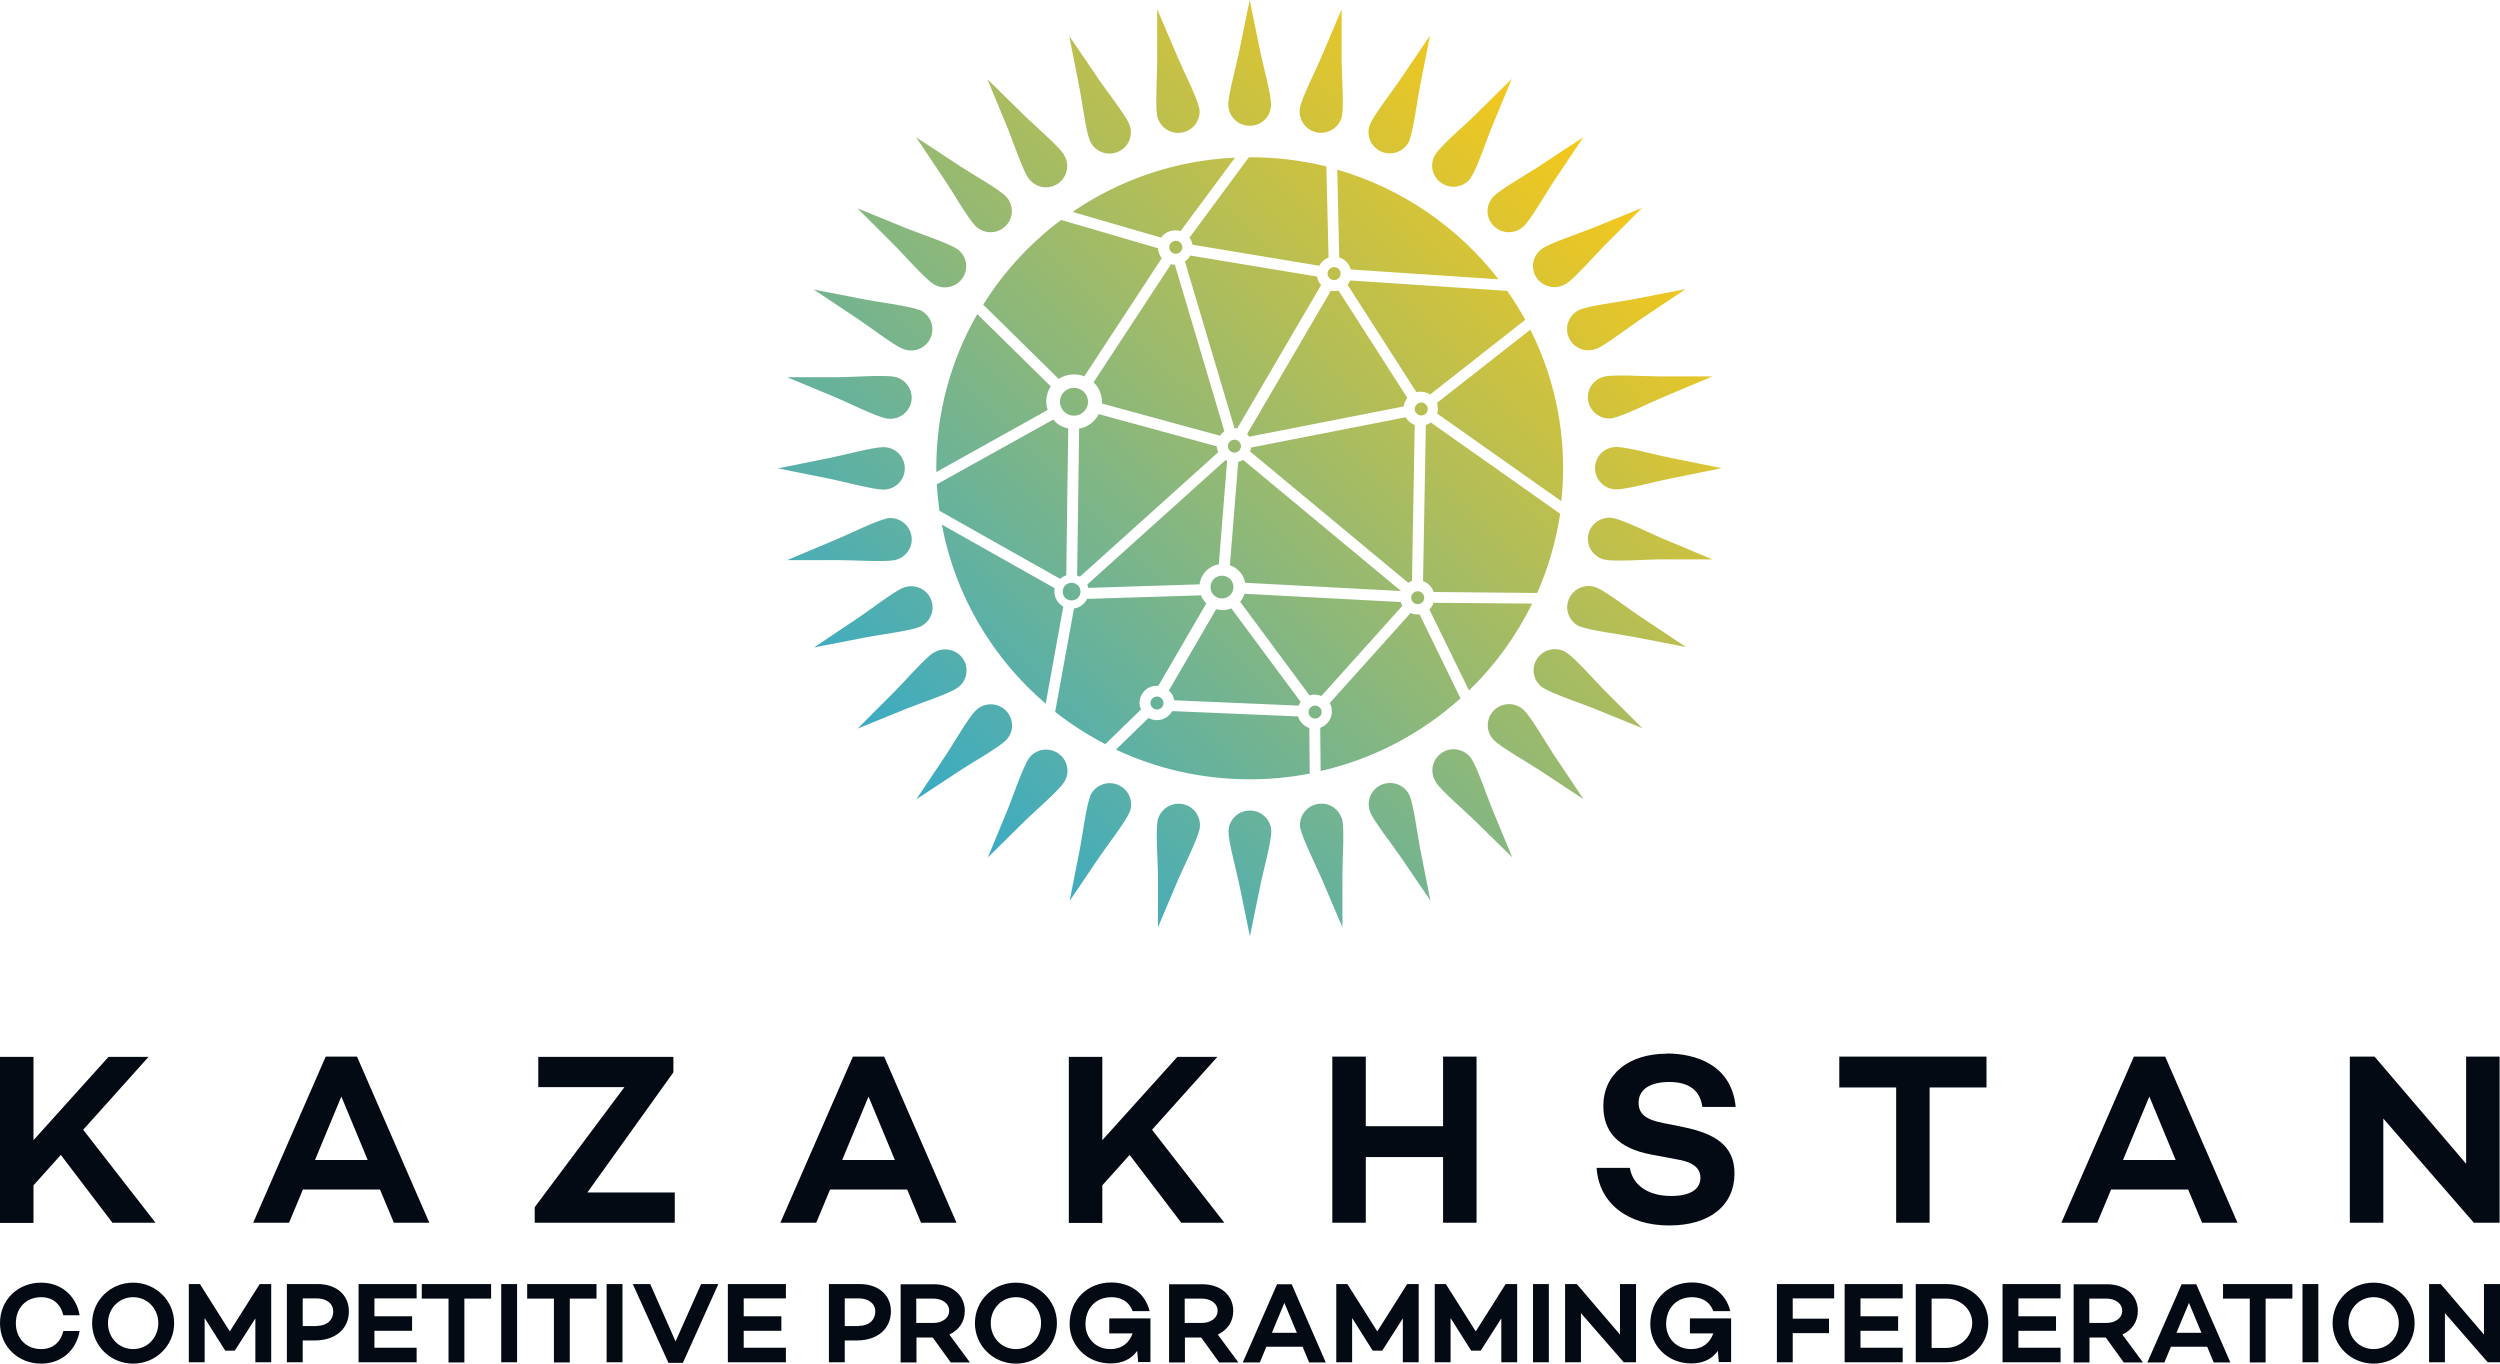 <svg width="132" height="72" viewBox="0 0 132 72" fill="none" xmlns="http://www.w3.org/2000/svg">
<path fill-rule="evenodd" clip-rule="evenodd" d="M65.995 8.302C67.386 8.302 68.736 8.468 70.033 8.79L70.148 13.605C69.938 13.678 69.76 13.833 69.656 14.031L62.961 12.92C62.94 12.785 62.888 12.65 62.804 12.547L65.942 8.302C65.942 8.302 65.974 8.302 65.995 8.302ZM62.083 12.713C62.271 12.713 62.428 12.868 62.428 13.055C62.428 13.242 62.271 13.398 62.083 13.398C61.894 13.398 61.737 13.242 61.737 13.055C61.737 12.868 61.894 12.713 62.083 12.713ZM70.44 14.103C70.629 14.103 70.786 14.259 70.786 14.446C70.786 14.633 70.629 14.788 70.44 14.788C70.252 14.788 70.095 14.633 70.095 14.446C70.095 14.259 70.252 14.103 70.44 14.103ZM65.179 23.215C65.367 23.215 65.524 23.37 65.524 23.557C65.524 23.744 65.367 23.9 65.179 23.9C64.991 23.9 64.834 23.744 64.834 23.557C64.834 23.37 64.991 23.215 65.179 23.215ZM75.043 21.253C75.231 21.253 75.388 21.409 75.388 21.596C75.388 21.783 75.231 21.938 75.043 21.938C74.855 21.938 74.698 21.783 74.698 21.596C74.698 21.409 74.855 21.253 75.043 21.253ZM74.855 31.216C75.043 31.216 75.2 31.372 75.2 31.558C75.2 31.745 75.043 31.901 74.855 31.901C74.666 31.901 74.51 31.745 74.51 31.558C74.51 31.372 74.666 31.216 74.855 31.216ZM69.436 37.256C69.625 37.256 69.782 37.411 69.782 37.598C69.782 37.785 69.625 37.941 69.436 37.941C69.248 37.941 69.091 37.785 69.091 37.598C69.091 37.411 69.248 37.256 69.436 37.256ZM61.089 36.778C61.277 36.778 61.434 36.934 61.434 37.121C61.434 37.308 61.277 37.463 61.089 37.463C60.901 37.463 60.744 37.308 60.744 37.121C60.744 36.934 60.901 36.778 61.089 36.778ZM64.52 30.396C64.855 30.396 65.127 30.666 65.127 30.998C65.127 31.33 64.855 31.6 64.52 31.6C64.185 31.6 63.913 31.33 63.913 30.998C63.913 30.666 64.185 30.396 64.52 30.396ZM56.58 30.77C56.842 30.77 57.051 30.977 57.051 31.237C57.051 31.496 56.842 31.704 56.58 31.704C56.319 31.704 56.11 31.496 56.11 31.237C56.11 30.977 56.319 30.77 56.58 30.77ZM56.706 20.475C57.114 20.475 57.449 20.807 57.449 21.212C57.449 21.617 57.114 21.949 56.706 21.949C56.298 21.949 55.963 21.617 55.963 21.212C55.963 20.807 56.298 20.475 56.706 20.475ZM85.347 25.84C84.719 25.84 84.217 25.342 84.217 24.72C84.217 24.097 84.719 23.599 85.347 23.599C85.891 23.599 87.501 24.035 88.129 24.159L90.912 24.72L88.129 25.28C87.501 25.404 85.891 25.84 85.347 25.84ZM85.19 22.073C84.583 22.198 83.987 21.803 83.861 21.191C83.736 20.589 84.133 19.998 84.75 19.873C85.284 19.769 86.947 19.873 87.585 19.873H90.42L87.805 20.973C87.209 21.222 85.713 21.959 85.19 22.063V22.073ZM84.3 18.41C83.725 18.649 83.066 18.379 82.826 17.808C82.585 17.237 82.857 16.584 83.432 16.345C83.934 16.137 85.587 15.93 86.215 15.805L88.997 15.265L86.644 16.843C86.11 17.196 84.792 18.213 84.29 18.42L84.3 18.41ZM82.7 14.985C83.15 14.684 84.248 13.439 84.698 12.982L86.696 10.979L84.07 12.048C83.474 12.287 81.895 12.816 81.445 13.117C80.932 13.46 80.786 14.155 81.131 14.664C81.476 15.172 82.177 15.317 82.69 14.975L82.7 14.985ZM80.462 11.934C80.022 12.37 79.311 12.37 78.872 11.934C78.432 11.498 78.432 10.793 78.872 10.357C79.259 9.973 80.702 9.153 81.236 8.8L83.6 7.244L82.031 9.589C81.675 10.118 80.849 11.561 80.462 11.934ZM77.669 9.371C77.972 8.925 78.505 7.358 78.746 6.766L79.823 4.161L77.815 6.144C77.355 6.59 76.1 7.679 75.807 8.126C75.461 8.634 75.597 9.329 76.121 9.672C76.633 10.014 77.334 9.88 77.679 9.361L77.669 9.371ZM74.426 7.41C74.185 7.98 73.526 8.25 72.951 8.012C72.376 7.773 72.104 7.119 72.344 6.548C72.553 6.05 73.568 4.743 73.924 4.213L75.503 1.878L74.959 4.639C74.834 5.261 74.625 6.912 74.415 7.399L74.426 7.41ZM70.859 6.112C70.733 6.714 70.148 7.109 69.53 6.995C68.924 6.87 68.526 6.289 68.641 5.677C68.746 5.147 69.489 3.663 69.74 3.082L70.838 0.488V3.3C70.848 3.943 70.963 5.594 70.859 6.112ZM64.865 43.918C64.865 43.295 65.367 42.797 65.995 42.797C66.622 42.797 67.125 43.295 67.125 43.918C67.125 44.458 66.685 46.056 66.56 46.679L65.995 49.439L65.43 46.679C65.305 46.056 64.865 44.458 64.865 43.918ZM68.662 43.773C68.537 43.171 68.934 42.579 69.551 42.455C70.158 42.33 70.754 42.725 70.88 43.337C70.984 43.866 70.88 45.516 70.88 46.149V48.962L69.771 46.367C69.52 45.776 68.777 44.292 68.673 43.773H68.662ZM72.355 42.891C72.114 42.32 72.386 41.666 72.961 41.428C73.537 41.189 74.196 41.459 74.436 42.029C74.646 42.528 74.855 44.167 74.98 44.79L75.524 47.55L73.934 45.215C73.579 44.686 72.553 43.379 72.344 42.88L72.355 42.891ZM75.807 41.303C76.11 41.749 77.365 42.839 77.826 43.285L79.844 45.267L78.767 42.662C78.526 42.071 77.993 40.504 77.69 40.058C77.344 39.549 76.644 39.404 76.131 39.746C75.618 40.089 75.472 40.784 75.817 41.293L75.807 41.303ZM78.882 39.082C78.443 38.646 78.443 37.941 78.882 37.505C79.321 37.069 80.033 37.069 80.472 37.505C80.859 37.889 81.686 39.321 82.041 39.85L83.61 42.195L81.246 40.639C80.713 40.286 79.259 39.466 78.882 39.082ZM81.466 36.311C81.916 36.612 83.495 37.142 84.091 37.38L86.717 38.449L84.719 36.457C84.269 36 83.171 34.755 82.721 34.464C82.209 34.122 81.508 34.257 81.162 34.775C80.817 35.284 80.953 35.979 81.476 36.322L81.466 36.311ZM83.443 33.094C82.868 32.856 82.596 32.202 82.836 31.631C83.077 31.06 83.736 30.79 84.311 31.029C84.813 31.237 86.131 32.243 86.665 32.596L89.018 34.163L86.236 33.623C85.608 33.499 83.945 33.291 83.453 33.084L83.443 33.094ZM84.75 29.555C84.144 29.431 83.746 28.85 83.861 28.238C83.987 27.636 84.573 27.241 85.19 27.355C85.723 27.459 87.219 28.196 87.805 28.445L90.42 29.535H87.585C86.936 29.545 85.273 29.659 84.75 29.555ZM46.643 23.609C47.271 23.609 47.773 24.107 47.773 24.73C47.773 25.353 47.271 25.851 46.643 25.851C46.099 25.851 44.488 25.415 43.861 25.29L41.078 24.73L43.861 24.169C44.488 24.045 46.099 23.609 46.643 23.609ZM46.789 27.376C47.396 27.252 47.992 27.646 48.118 28.258C48.243 28.86 47.846 29.452 47.229 29.576C46.695 29.68 45.032 29.576 44.394 29.576H41.559L44.174 28.476C44.771 28.227 46.266 27.49 46.789 27.387V27.376ZM47.679 31.04C48.254 30.801 48.913 31.071 49.154 31.641C49.394 32.212 49.122 32.866 48.547 33.105C48.045 33.312 46.392 33.52 45.764 33.644L42.982 34.184L45.336 32.606C45.869 32.254 47.187 31.237 47.689 31.029L47.679 31.04ZM49.279 34.464C48.829 34.765 47.731 36.01 47.281 36.467L45.283 38.47L47.909 37.401C48.505 37.162 50.085 36.633 50.534 36.332C51.047 35.99 51.193 35.294 50.848 34.786C50.503 34.277 49.802 34.132 49.289 34.474L49.279 34.464ZM51.518 37.515C51.957 37.079 52.668 37.079 53.108 37.515C53.547 37.951 53.547 38.657 53.108 39.093C52.721 39.477 51.277 40.296 50.743 40.649L48.38 42.206L49.949 39.861C50.304 39.331 51.131 37.889 51.518 37.515ZM54.311 40.068C54.007 40.514 53.474 42.081 53.233 42.673L52.156 45.278L54.164 43.295C54.624 42.849 55.88 41.76 56.173 41.313C56.518 40.805 56.382 40.109 55.859 39.767C55.346 39.425 54.645 39.559 54.3 40.078L54.311 40.068ZM57.553 42.04C57.794 41.469 58.453 41.199 59.028 41.438C59.604 41.677 59.876 42.33 59.635 42.901C59.426 43.399 58.411 44.707 58.055 45.236L56.476 47.571L57.02 44.811C57.145 44.188 57.355 42.538 57.564 42.05L57.553 42.04ZM61.12 43.337C61.246 42.735 61.832 42.341 62.449 42.455C63.056 42.579 63.453 43.161 63.338 43.773C63.233 44.302 62.491 45.786 62.239 46.367L61.141 48.962V46.149C61.131 45.506 61.016 43.856 61.12 43.337ZM67.114 5.521C67.114 6.144 66.612 6.642 65.984 6.642C65.357 6.642 64.855 6.144 64.855 5.521C64.855 4.981 65.294 3.383 65.419 2.76L65.984 0L66.549 2.76C66.675 3.383 67.114 4.981 67.114 5.521ZM63.317 5.677C63.443 6.278 63.045 6.87 62.428 6.995C61.821 7.119 61.225 6.725 61.099 6.112C60.995 5.583 61.099 3.933 61.099 3.3V0.488L62.208 3.082C62.459 3.674 63.202 5.158 63.306 5.677H63.317ZM59.624 6.559C59.865 7.129 59.593 7.783 59.018 8.022C58.442 8.261 57.783 7.991 57.543 7.42C57.334 6.922 57.124 5.282 56.999 4.66L56.455 1.899L58.045 4.234C58.401 4.763 59.426 6.071 59.635 6.569L59.624 6.559ZM56.173 8.146C55.869 7.7 54.614 6.611 54.154 6.164L52.135 4.182L53.212 6.787C53.453 7.378 53.986 8.946 54.29 9.392C54.635 9.9 55.336 10.046 55.848 9.703C56.361 9.361 56.507 8.665 56.162 8.157L56.173 8.146ZM53.097 10.357C53.536 10.793 53.536 11.498 53.097 11.934C52.658 12.37 51.947 12.37 51.507 11.934C51.12 11.55 50.294 10.118 49.938 9.589L48.369 7.244L50.733 8.8C51.267 9.153 52.721 9.973 53.097 10.357ZM50.524 13.138C50.074 12.837 48.495 12.308 47.898 12.069L45.273 11L47.271 12.993C47.721 13.449 48.819 14.695 49.269 14.985C49.781 15.328 50.482 15.193 50.827 14.674C51.172 14.165 51.036 13.47 50.513 13.128L50.524 13.138ZM48.536 16.355C49.112 16.594 49.384 17.248 49.143 17.818C48.903 18.389 48.244 18.659 47.668 18.42C47.166 18.213 45.848 17.206 45.315 16.853L42.961 15.286L45.743 15.826C46.371 15.95 48.034 16.158 48.526 16.366L48.536 16.355ZM47.229 19.894C47.836 20.018 48.233 20.6 48.118 21.212C47.992 21.814 47.407 22.208 46.789 22.094C46.256 21.99 44.76 21.253 44.174 21.004L41.559 19.915H44.394C45.043 19.904 46.706 19.79 47.229 19.894ZM69.761 15.058C69.646 14.933 69.572 14.778 69.541 14.601L62.846 13.491C62.783 13.616 62.679 13.73 62.564 13.802L65.179 22.602C65.179 22.602 65.273 22.602 65.325 22.623L69.75 15.058H69.761ZM65.629 24.284C65.555 24.335 65.461 24.367 65.378 24.387L64.938 29.846C65.346 29.981 65.671 30.334 65.744 30.77L73.976 31.206L65.639 24.284H65.629ZM63.704 31.87C63.578 31.745 63.474 31.6 63.411 31.434L57.396 31.621C57.271 31.89 57.009 32.088 56.706 32.129L55.712 37.588C56.539 38.231 57.417 38.802 58.359 39.29L60.242 37.463C60.2 37.359 60.168 37.235 60.168 37.11C60.168 36.612 60.576 36.208 61.078 36.208C61.11 36.208 61.131 36.208 61.162 36.208L63.694 31.859L63.704 31.87ZM57.47 31.04L63.338 30.853C63.401 30.313 63.819 29.888 64.353 29.794L64.792 24.335C64.792 24.335 64.74 24.304 64.708 24.294L57.407 30.863C57.428 30.915 57.449 30.967 57.459 31.029L57.47 31.04ZM55.974 30.562L49.603 26.971C49.541 26.505 49.488 26.038 49.467 25.57L55.608 22.156C55.806 22.395 56.089 22.561 56.403 22.623L56.298 30.375C56.173 30.417 56.068 30.479 55.974 30.562ZM58.014 21.866C57.815 22.26 57.438 22.551 56.978 22.634L56.873 30.386C56.873 30.386 56.968 30.427 57.02 30.448L64.321 23.879C64.279 23.785 64.248 23.682 64.248 23.568L58.014 21.866ZM55.901 20.008C56.131 19.852 56.413 19.769 56.716 19.769C56.905 19.769 57.083 19.8 57.25 19.873L61.34 13.636C61.225 13.491 61.152 13.304 61.141 13.107L56.026 11.613C54.394 12.837 52.992 14.352 51.915 16.085L55.901 20.008ZM62.02 13.979C61.957 13.979 61.884 13.968 61.831 13.947L57.742 20.184C58.014 20.444 58.181 20.817 58.181 21.212C58.181 21.243 58.181 21.274 58.181 21.305L64.415 23.007C64.478 22.914 64.562 22.831 64.645 22.768L62.03 13.968L62.02 13.979ZM71.298 14.809L79.583 15.359C79.928 15.847 80.242 16.366 80.535 16.884L75.514 20.828C75.367 20.735 75.2 20.683 75.012 20.683C74.939 20.683 74.865 20.683 74.792 20.714L71.152 15.037C71.204 14.975 71.256 14.892 71.288 14.819L71.298 14.809ZM74.112 21.461L65.953 23.059C65.922 23.007 65.89 22.955 65.848 22.914L70.273 15.348C70.336 15.359 70.388 15.369 70.451 15.369C70.524 15.369 70.597 15.369 70.671 15.338L74.311 21.015C74.206 21.139 74.133 21.295 74.112 21.461ZM75.545 22.312C75.461 22.364 75.378 22.416 75.284 22.447L75.137 30.687C75.399 30.78 75.608 30.988 75.702 31.257L81.162 31.309C81.748 29.991 82.156 28.59 82.376 27.127L75.556 22.312H75.545ZM74.353 30.77L66.005 23.837C66.037 23.775 66.047 23.703 66.058 23.63L74.217 22.032C74.321 22.218 74.499 22.364 74.698 22.436L74.551 30.676C74.478 30.697 74.415 30.728 74.353 30.77ZM74.949 32.441C74.949 32.441 74.876 32.441 74.834 32.441C74.708 32.441 74.583 32.42 74.478 32.368L70.21 37.121C70.284 37.256 70.325 37.411 70.325 37.567C70.325 37.961 70.064 38.304 69.708 38.428L69.729 40.711C72.533 40.068 75.064 38.719 77.114 36.872L74.949 32.43V32.441ZM68.568 37.256L61.999 36.975C61.968 36.768 61.863 36.592 61.717 36.457L64.217 32.16C64.321 32.191 64.436 32.212 64.551 32.212C64.719 32.212 64.876 32.181 65.012 32.119L68.673 37.059C68.631 37.121 68.6 37.183 68.568 37.256ZM65.712 31.351L73.955 31.787C73.976 31.859 74.007 31.932 74.039 31.994L69.771 36.747C69.666 36.706 69.541 36.675 69.415 36.675C69.321 36.675 69.227 36.685 69.143 36.716L65.482 31.776C65.587 31.652 65.66 31.506 65.712 31.351ZM69.154 40.846L69.133 38.439C68.85 38.345 68.62 38.117 68.537 37.827L61.894 37.546C61.737 37.827 61.434 38.024 61.089 38.024C60.922 38.024 60.775 37.982 60.639 37.91L58.924 39.58C61.068 40.587 63.463 41.147 65.995 41.147C67.072 41.147 68.129 41.044 69.154 40.846ZM55.21 37.173L56.141 32.025C55.859 31.87 55.67 31.569 55.67 31.237C55.67 31.174 55.67 31.122 55.691 31.06L49.729 27.698C50.43 31.455 52.417 34.765 55.221 37.162L55.21 37.173ZM49.447 24.917L55.315 21.648C55.273 21.513 55.242 21.357 55.242 21.201C55.242 20.911 55.325 20.631 55.482 20.402L51.601 16.584C50.221 18.981 49.436 21.752 49.436 24.709C49.436 24.771 49.436 24.844 49.436 24.906L49.447 24.917ZM56.622 11.187L61.309 12.547C61.476 12.308 61.748 12.163 62.062 12.163C62.156 12.163 62.25 12.173 62.334 12.204L65.21 8.323C62.03 8.468 59.091 9.506 56.633 11.187H56.622ZM70.608 8.956L70.712 13.595C71.016 13.688 71.246 13.927 71.319 14.228L79.123 14.747C76.999 12.007 74.028 9.942 70.597 8.956H70.608ZM80.807 17.403L75.87 21.274C75.901 21.367 75.922 21.471 75.922 21.575C75.922 21.669 75.911 21.752 75.88 21.834L82.439 26.463C82.501 25.892 82.533 25.301 82.533 24.709C82.533 22.084 81.905 19.593 80.796 17.393L80.807 17.403ZM80.891 31.88C80.054 33.592 78.924 35.139 77.564 36.457L75.472 32.181C75.566 32.088 75.65 31.963 75.692 31.828L80.891 31.87V31.88Z" fill="url(#paint0_linear_217_1692)"/>
<path fill-rule="evenodd" clip-rule="evenodd" d="M5.952 64.559H8.211L4.393 59.651L7.845 55.801H5.732L1.768 60.201V55.801H0V64.57H1.768V62.587L3.211 60.979L5.952 64.58V64.559ZM20.785 64.559H22.668L18.85 55.79H17.197L13.368 64.559H15.262L15.994 62.806H20.063L20.795 64.559H20.785ZM16.632 61.249L18.023 57.897L19.415 61.249H16.632ZM31.015 62.961L35.555 56.62V55.801H28.421V57.399H32.971L28.233 63.739V64.559H35.628V62.961H31.026H31.015ZM48.62 64.559H50.503L46.685 55.79H45.032L41.204 64.559H43.097L43.829 62.806H47.898L48.63 64.559H48.62ZM44.467 61.249L45.858 57.897L47.25 61.249H44.467ZM62.386 64.559H64.645L60.827 59.651L64.279 55.801H62.166L58.202 60.201V55.801H56.434V64.57H58.202V62.587L59.645 60.979L62.386 64.58V64.559ZM76.194 55.79V59.464H72.114V55.79H70.346V64.559H72.114V61.093H76.194V64.559H77.962V55.79H76.194ZM88.014 55.635C85.995 55.635 84.656 56.714 84.656 58.395C84.656 59.744 85.42 60.626 87.177 60.958L88.61 61.228C89.562 61.394 89.782 61.799 89.782 62.183C89.782 62.806 89.227 63.148 88.244 63.148C87.02 63.148 86.204 62.577 86.058 61.664H84.3C84.426 63.542 85.953 64.705 88.129 64.705C90.305 64.705 91.581 63.625 91.581 61.955C91.581 60.512 90.598 59.858 88.861 59.505L87.826 59.298C86.978 59.132 86.518 58.862 86.518 58.229C86.518 57.502 87.156 57.129 88.129 57.129C89.248 57.129 89.771 57.627 89.886 58.447H91.644C91.434 56.205 89.499 55.624 88.004 55.624L88.014 55.635ZM104.887 55.79H97.114V57.419H100.117V64.559H101.884V57.419H104.887V55.79ZM116.257 64.559H118.14L114.322 55.79H112.669L108.841 64.559H110.734L111.466 62.806H115.535L116.268 64.559H116.257ZM112.094 61.249L113.485 57.897L114.876 61.249H112.094ZM130.211 55.79V61.446L125.378 55.79H124.071V64.559H125.839V59.059L130.619 64.559H131.979V55.79H130.211Z" fill="#040A13"/>
<path fill-rule="evenodd" clip-rule="evenodd" d="M2.165 71.232C1.402 71.232 0.837 70.682 0.837 69.862C0.837 69.042 1.402 68.492 2.165 68.492C2.782 68.492 3.19 68.835 3.347 69.447H4.205C4.017 68.399 3.222 67.724 2.165 67.724C0.962 67.724 0 68.617 0 69.862C0 71.108 0.973 72 2.165 72C3.222 72 4.017 71.326 4.205 70.277H3.347C3.19 70.89 2.782 71.232 2.165 71.232ZM7.029 67.724C5.826 67.724 4.864 68.669 4.864 69.862C4.864 71.056 5.837 72 7.029 72C8.222 72 9.195 71.056 9.195 69.862C9.195 68.669 8.222 67.724 7.029 67.724ZM7.029 71.232C6.266 71.232 5.701 70.62 5.701 69.862C5.701 69.105 6.266 68.492 7.029 68.492C7.793 68.492 8.358 69.105 8.358 69.862C8.358 70.62 7.793 71.232 7.029 71.232ZM14.299 67.797H13.714L12.134 70.298L10.555 67.797H9.969V71.927H10.806V69.592L11.893 71.315H12.396L13.483 69.613V71.927H14.32V67.797H14.299ZM16.758 67.797H15.147V71.927H15.983V70.775H16.632C17.709 70.775 18.421 70.163 18.421 69.24C18.421 68.368 17.762 67.797 16.758 67.797ZM16.726 70.018H15.983V68.555H16.726C17.249 68.555 17.594 68.835 17.594 69.24C17.594 69.707 17.249 70.007 16.726 70.007V70.018ZM21.998 68.565V67.797H18.933V71.927H21.998V71.159H19.77V70.267H21.758V69.499H19.77V68.555H21.998V68.565ZM25.931 67.797H22.27V68.565H23.682V71.938H24.519V68.565H25.931V67.797ZM26.465 67.797V71.927H27.302V67.797H26.465ZM31.496 67.797H27.835V68.565H29.247V71.938H30.084V68.565H31.496V67.797ZM32.03 67.797V71.927H32.867V67.797H32.03ZM37.019 67.797L35.67 70.827L34.331 67.797H33.411L35.294 71.959H36.057L37.929 67.797H37.019ZM41.496 68.565V67.797H38.431V71.927H41.496V71.159H39.268V70.267H41.256V69.499H39.268V68.555H41.496V68.565ZM45.377 67.797H43.766V71.927H44.603V70.775H45.252C46.329 70.775 47.04 70.163 47.04 69.24C47.04 68.368 46.382 67.797 45.377 67.797ZM45.346 70.018H44.603V68.555H45.346C45.869 68.555 46.214 68.835 46.214 69.24C46.214 69.707 45.869 70.007 45.346 70.007V70.018ZM50.2 71.938H51.214L50.126 70.464C50.618 70.236 50.942 69.8 50.942 69.219C50.942 68.368 50.252 67.808 49.31 67.808H47.553V71.938H48.39V70.62H49.248L50.2 71.938ZM48.379 68.565H49.279C49.739 68.565 50.116 68.814 50.116 69.208C50.116 69.603 49.739 69.852 49.279 69.852H48.379V68.565ZM53.641 67.724C52.438 67.724 51.476 68.669 51.476 69.862C51.476 71.056 52.449 72 53.641 72C54.834 72 55.806 71.056 55.806 69.862C55.806 68.669 54.834 67.724 53.641 67.724ZM53.641 71.232C52.877 71.232 52.312 70.62 52.312 69.862C52.312 69.105 52.877 68.492 53.641 68.492C54.405 68.492 54.969 69.105 54.969 69.862C54.969 70.62 54.405 71.232 53.641 71.232ZM58.568 69.634V70.402H59.802C59.635 70.89 59.237 71.232 58.631 71.232C57.815 71.232 57.313 70.609 57.313 69.924C57.313 69.042 57.888 68.492 58.683 68.492C59.059 68.492 59.583 68.627 59.802 69.229H60.702C60.44 68.181 59.562 67.714 58.672 67.714C57.449 67.714 56.476 68.606 56.476 69.914C56.476 71.045 57.386 71.99 58.641 71.99C59.3 71.99 59.76 71.73 60.043 71.326L60.095 71.917H60.744V69.613H58.578L58.568 69.634ZM64.373 71.938H65.388L64.3 70.464C64.792 70.236 65.116 69.8 65.116 69.219C65.116 68.368 64.426 67.808 63.484 67.808H61.727V71.938H62.564V70.62H63.422L64.373 71.938ZM62.553 68.565H63.453C63.913 68.565 64.29 68.814 64.29 69.208C64.29 69.603 63.913 69.852 63.453 69.852H62.553V68.565ZM69.112 71.938H70.001L68.202 67.808H67.428L65.618 71.938H66.518L66.863 71.108H68.777L69.123 71.938H69.112ZM67.156 70.371L67.815 68.793L68.474 70.371H67.166H67.156ZM74.886 67.797H74.3L72.721 70.298L71.141 67.797H70.555V71.927H71.392V69.592L72.48 71.315H72.982L74.07 69.613V71.927H74.907V67.797H74.886ZM80.085 67.797H79.499L77.92 70.298L76.34 67.797H75.754V71.927H76.591V69.592L77.679 71.315H78.181L79.269 69.613V71.927H80.106V67.797H80.085ZM80.943 67.797V71.927H81.779V67.797H80.943ZM85.535 67.797V70.464L83.254 67.797H82.637V71.927H83.474V69.333L85.734 71.927H86.382V67.797H85.545H85.535ZM89.227 69.634V70.402H90.462C90.294 70.89 89.897 71.232 89.29 71.232C88.474 71.232 87.972 70.609 87.972 69.924C87.972 69.042 88.547 68.492 89.342 68.492C89.719 68.492 90.242 68.627 90.462 69.229H91.361C91.1 68.181 90.221 67.714 89.332 67.714C88.108 67.714 87.135 68.606 87.135 69.914C87.135 71.045 88.045 71.99 89.3 71.99C89.96 71.99 90.42 71.73 90.702 71.326L90.754 71.917H91.403V69.613H89.238L89.227 69.634ZM96.843 68.565V67.797H93.82V71.927H94.656V70.391H96.571V69.624H94.656V68.555H96.843V68.565ZM100.462 68.565V67.797H97.397V71.927H100.462V71.159H98.234V70.267H100.221V69.499H98.234V68.555H100.462V68.565ZM102.753 67.797H101.152V71.927H102.753C104.029 71.927 104.981 71.035 104.981 69.841C104.981 68.648 104.029 67.797 102.753 67.797ZM102.753 71.17H101.989V68.565H102.753C103.516 68.565 104.133 69.136 104.133 69.852C104.133 70.568 103.516 71.17 102.753 71.17ZM108.799 68.565V67.797H105.734V71.927H108.799V71.159H106.571V70.267H108.558V69.499H106.571V68.555H108.799V68.565ZM112.136 71.938H113.15L112.062 70.464C112.554 70.236 112.878 69.8 112.878 69.219C112.878 68.368 112.188 67.808 111.246 67.808H109.489V71.938H110.326V70.62H111.184L112.136 71.938ZM110.316 68.565H111.215C111.675 68.565 112.052 68.814 112.052 69.208C112.052 69.603 111.675 69.852 111.215 69.852H110.316V68.565ZM116.874 71.938H117.763L115.964 67.808H115.19L113.38 71.938H114.28L114.625 71.108H116.539L116.885 71.938H116.874ZM114.918 70.371L115.577 68.793L116.236 70.371H114.929H114.918ZM121.038 67.797V68.565H119.625V71.938H118.788V68.565H117.376V67.797H121.038ZM121.571 67.797V71.927H122.408V67.797H121.571ZM125.326 67.724C124.123 67.724 123.161 68.669 123.161 69.862C123.161 71.056 124.134 72 125.326 72C126.519 72 127.492 71.056 127.492 69.862C127.492 68.669 126.519 67.724 125.326 67.724ZM125.326 71.232C124.563 71.232 123.998 70.62 123.998 69.862C123.998 69.105 124.563 68.492 125.326 68.492C126.09 68.492 126.655 69.105 126.655 69.862C126.655 70.62 126.09 71.232 125.326 71.232ZM131.153 67.797V70.464L128.872 67.797H128.255V71.927H129.092V69.333L131.351 71.927H132V67.797H131.163H131.153Z" fill="#040A13"/>
<defs>
<linearGradient id="paint0_linear_217_1692" x1="48.547" y1="42.029" x2="83.155" y2="7.145" gradientUnits="userSpaceOnUse">
<stop stop-color="#3AABC4"/>
<stop offset="1" stop-color="#F5C81B"/>
</linearGradient>
</defs>
</svg>
